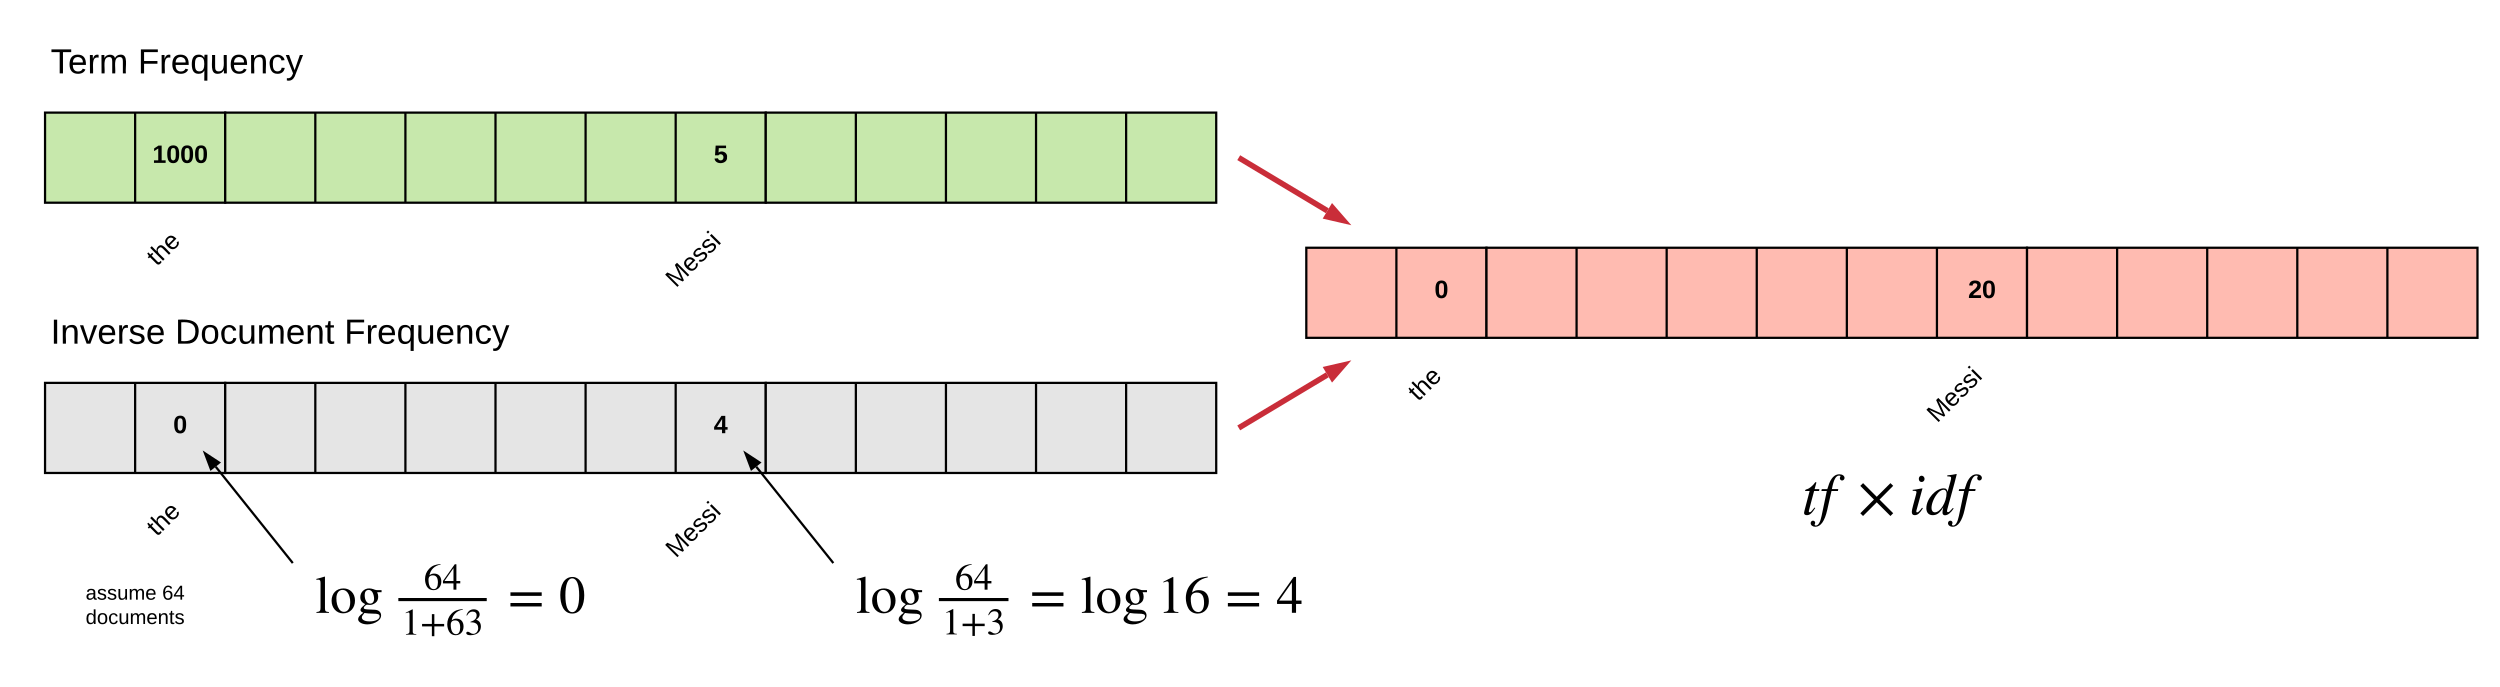 <svg xmlns="http://www.w3.org/2000/svg" xmlns:xlink="http://www.w3.org/1999/xlink" xmlns:lucid="lucid" width="2220" height="609.71"><g transform="translate(-120 -140)" lucid:page-tab-id="XOSZdH2ndJB_"><path d="M160 240h80v80h-80zM240 240h80v80h-80z" stroke="#000" stroke-width="2" fill="#c7e8ac"/><use xlink:href="#a" transform="matrix(1,0,0,1,245,245) translate(10.309 39.653)"/><path d="M320 240h80v80h-80zM400 240h80v80h-80zM480 240h80v80h-80zM560 240h80v80h-80zM640 240h80v80h-80zM720 240h80v80h-80z" stroke="#000" stroke-width="2" fill="#c7e8ac"/><use xlink:href="#b" transform="matrix(1,0,0,1,725,245) translate(28.827 39.653)"/><path d="M800 240h80v80h-80zM880 240h80v80h-80zM960 240h80v80h-80zM1040 240h80v80h-80zM1120 240h80v80h-80z" stroke="#000" stroke-width="2" fill="#c7e8ac"/><path d="M140 433.14L253.14 320l56.57 56.57L196.58 489.7z" stroke="#000" stroke-opacity="0" stroke-width="2" fill="#fff" fill-opacity="0"/><use xlink:href="#c" transform="matrix(0.707,-0.707,0.707,0.707,147.071,433.137) translate(119.136 39.653)"/><path d="M160 480h80v80h-80zM240 480h80v80h-80z" stroke="#000" stroke-width="2" fill="#e5e5e5"/><use xlink:href="#d" transform="matrix(1,0,0,1,245,485) translate(28.827 39.653)"/><path d="M320 480h80v80h-80zM400 480h80v80h-80zM480 480h80v80h-80zM560 480h80v80h-80zM640 480h80v80h-80zM720 480h80v80h-80z" stroke="#000" stroke-width="2" fill="#e5e5e5"/><use xlink:href="#e" transform="matrix(1,0,0,1,725,485) translate(28.827 39.653)"/><path d="M800 480h80v80h-80zM880 480h80v80h-80zM960 480h80v80h-80zM1040 480h80v80h-80zM1120 480h80v80h-80z" stroke="#000" stroke-width="2" fill="#e5e5e5"/><path d="M140 673.14L253.14 560l56.57 56.57L196.58 729.7z" stroke="#000" stroke-opacity="0" stroke-width="2" fill="#fff" fill-opacity="0"/><use xlink:href="#c" transform="matrix(0.707,-0.707,0.707,0.707,147.071,673.137) translate(119.136 39.653)"/><path d="M160 160h480v80H160z" stroke="#000" stroke-opacity="0" stroke-width="2" fill="#fff" fill-opacity="0"/><use xlink:href="#f" transform="matrix(1,0,0,1,165,165) translate(0 40.201)"/><use xlink:href="#g" transform="matrix(1,0,0,1,165,165) translate(77.519 40.201)"/><path d="M620 433.14L733.14 320l56.57 56.57L676.58 489.7z" stroke="#000" stroke-opacity="0" stroke-width="2" fill="#fff" fill-opacity="0"/><use xlink:href="#h" transform="matrix(0.707,-0.707,0.707,0.707,627.071,433.137) translate(92.099 39.653)"/><path d="M160 400h480v80H160z" stroke="#000" stroke-opacity="0" stroke-width="2" fill="#fff" fill-opacity="0"/><use xlink:href="#i" transform="matrix(1,0,0,1,165,405) translate(0 40.201)"/><use xlink:href="#j" transform="matrix(1,0,0,1,165,405) translate(110.531 40.201)"/><use xlink:href="#g" transform="matrix(1,0,0,1,165,405) translate(260.728 40.201)"/><path d="M620 673.14L733.14 560l56.57 56.57L676.58 729.7z" stroke="#000" stroke-opacity="0" stroke-width="2" fill="#fff" fill-opacity="0"/><use xlink:href="#h" transform="matrix(0.707,-0.707,0.707,0.707,627.071,673.137) translate(92.099 39.653)"/><path d="M400 640h240v65.73H400z" fill="#fff" fill-opacity="0"/><path d="M412.1 684.2H401v-.7c2.96-.25 3.62-1.05 3.62-3.64v-22.1c0-2.26-.47-3-1.98-3-.38 0-1 0-1.74.08v-.75c3.25-.8 5-1.3 7.44-2.1l.23.2v27.9c0 2.58.52 3.2 3.54 3.4v.7M435.24 673.3c0 6.56-4.24 11.36-10.6 11.36-5.7 0-10.18-4.66-10.18-11.2 0-6.56 4.24-10.94 10.6-10.94 5.75 0 10.18 4.3 10.18 10.8m-4.24 1.26c0-3.2-.85-6.45-2.36-8.4-1.13-1.4-2.45-2.34-4.47-2.34-3.25 0-5.47 2.78-5.47 7.5 0 3.7.76 7.1 2.5 9.65 1.04 1.5 2.54 2.34 4.24 2.34 3.5 0 5.56-3.3 5.56-8.76M458.84 665.9h-3.9c.65 1.52.9 2.6.9 3.97 0 2.45-.77 4.2-2.46 5.46-1.5 1.14-3.25 1.84-4.9 1.84-.28 0-.94-.05-1.8-.14l-.9-.1c-1.26.38-2.8 2.03-2.8 2.97 0 .76 1.12 1.14 3.66 1.28l6.08.28c3.5.14 5.7 2.12 5.7 5.04 0 1.88-.9 3.44-2.83 4.95-2.46 1.88-6.04 3-9.43 3-4.52 0-8.15-2.06-8.15-4.56 0-1.75 1.22-3.3 4.62-5.76-1.98-.94-2.5-1.46-2.5-2.5 0-.93.6-1.88 2.17-3.24.7-.62 1.37-1.23 2.03-1.9-3.15-1.54-4.38-3.33-4.38-6.3 0-4.3 3.5-7.68 7.87-7.68 1.22 0 2.5.24 3.77.7l1.02.38c.95.33 1.65.47 2.6.47h3.62v1.84m-14.98 2.37v.14c0 4.53 1.93 7.6 4.85 7.6 2.13 0 3.5-1.65 3.5-4.25 0-1.93-.52-4.05-1.4-5.7-.77-1.4-2-2.2-3.45-2.2-2.17 0-3.5 1.64-3.5 4.42m13.25 18.94c0-1.74-1.55-2.3-5.84-2.3-2.3 0-6.03-.28-7.63-.6-1.9 2.25-2.3 2.95-2.3 4.04 0 2.07 2.67 3.44 6.82 3.44 5.37 0 8.95-1.84 8.95-4.57M473.73 673.83h78.5V671h-78.5zM511.16 640.82l.06.53c-5.23.87-8.96 4.46-9.86 9.5 1.63-1.27 2.77-1.5 4.23-1.5 3.9 0 6.3 2.66 6.3 6.96 0 2.14-.6 4-1.7 5.34-1.24 1.53-3.1 2.43-5.3 2.43-2.64 0-4.74-1.23-5.9-3.36-.94-1.7-1.57-4.06-1.57-6.4 0-3.6 1.27-6.75 3.63-9.2 2.87-2.98 5.5-3.78 10.1-4.28m-2.27 16.52c0-4.26-1.4-6.46-4.5-6.46-1.9 0-3.87.8-3.87 3.86 0 5.07 1.6 8.4 4.73 8.4 2.4 0 3.63-2.4 3.63-5.8M528.7 658.04h-3.42v5.56h-2.6v-5.56h-9.32v-2.13l10.46-14.82h1.46v14.83h3.43v2.14m-6.02-2.13V644.5l-8 11.43h8M489.68 703.6h-9.2v-.5c2.47-.13 3.17-.83 3.17-2.66v-14.96c0-1.13-.3-1.63-1-1.63-.33 0-.9.16-1.5.4l-.9.33v-.47l5.97-3.02.3.1v19.9c0 1.42.67 2.02 3.16 2.02v.5M514.4 696.27h-8.7v8.7h-2.2v-8.7h-8.7v-2.2h8.7v-8.7h2.2v8.7h8.7v2.2M530.9 680.82l.06.53c-5.23.86-8.96 4.46-9.86 9.5 1.63-1.27 2.77-1.5 4.23-1.5 3.9 0 6.3 2.66 6.3 6.96 0 2.14-.6 4-1.7 5.34-1.23 1.53-3.1 2.43-5.3 2.43-2.63 0-4.73-1.23-5.9-3.37-.93-1.7-1.56-4.06-1.56-6.4 0-3.6 1.27-6.76 3.63-9.2 2.87-3 5.5-3.78 10.1-4.28m-2.27 16.52c0-4.27-1.4-6.46-4.5-6.46-1.9 0-3.86.8-3.86 3.86 0 5.06 1.6 8.4 4.73 8.4 2.4 0 3.63-2.4 3.63-5.8M534.73 686.6l-.54-.12c.96-3.17 3.06-5.4 6.52-5.4 3.1 0 5.2 1.83 5.2 4.57 0 1.6-.87 3.26-3.1 4.6 1.47.63 2.07 1.03 2.77 1.76.92 1.04 1.45 2.57 1.45 4.3 0 1.77-.56 3.4-1.53 4.67-1.6 2.13-4.76 3.1-7.73 3.1-2.44 0-3.74-.7-3.74-1.9 0-.7.6-1.2 1.37-1.2.56 0 1.1.2 2.03.87 1.23.86 1.93 1.03 2.86 1.03 2.47 0 4.34-2.27 4.34-5.1 0-2.53-1.17-4.16-3.47-4.83-.74-.23-1.5-.33-3.4-.33v-.46c1.26-.43 2.12-.8 2.8-1.2 1.62-.93 2.7-2.43 2.7-4.46 0-2.27-1.4-3.4-3.6-3.4-2.07 0-3.6 1.07-4.97 3.53M601.03 669.12h-27.75v-3.1h27.75v3.1m0 9.42h-27.75v-3.1h27.75v3.1M638.8 668.64c0 8.1-2.95 16.2-10.63 16.2-8.06 0-10.65-8.75-10.65-16.48 0-8.34 3.25-16.02 10.84-16.02 6.17 0 10.45 6.65 10.45 16.3m-4.5.24c0-9.8-2.08-15.3-6.23-15.3-3.9 0-6.03 5.55-6.03 15.1 0 9.58 2.08 14.95 6.13 14.95 4 0 6.12-5.42 6.12-14.75"/><path d="M379.38 639.22l-67.82-84.77M379.36 639.2l.64.8" stroke="#000" stroke-width="2" fill="none"/><path d="M302.02 542.53l12.53 8.24-7.24 5.8z" stroke="#000" stroke-width="2"/><path d="M880 640h397.1v65.46H880z" fill="#fff" fill-opacity="0"/><path d="M892.1 684.2H881v-.7c2.96-.25 3.62-1.05 3.62-3.64v-22.1c0-2.26-.47-3-1.98-3-.38 0-1 0-1.74.08v-.75c3.25-.8 5-1.3 7.44-2.1l.23.2v27.9c0 2.58.52 3.2 3.54 3.4v.7M915.24 673.3c0 6.56-4.24 11.36-10.6 11.36-5.7 0-10.18-4.66-10.18-11.2 0-6.56 4.24-10.94 10.6-10.94 5.75 0 10.18 4.3 10.18 10.8m-4.24 1.26c0-3.2-.85-6.45-2.36-8.4-1.13-1.4-2.45-2.34-4.47-2.34-3.25 0-5.47 2.78-5.47 7.5 0 3.7.76 7.1 2.5 9.65 1.04 1.5 2.54 2.34 4.24 2.34 3.5 0 5.56-3.3 5.56-8.76M938.84 665.9h-3.9c.65 1.52.9 2.6.9 3.97 0 2.45-.77 4.2-2.46 5.46-1.5 1.14-3.25 1.84-4.9 1.84-.28 0-.94-.05-1.8-.14l-.9-.1c-1.26.38-2.8 2.03-2.8 2.97 0 .76 1.12 1.14 3.66 1.28l6.08.28c3.5.14 5.7 2.12 5.7 5.04 0 1.88-.9 3.44-2.83 4.95-2.46 1.88-6.04 3-9.43 3-4.52 0-8.15-2.06-8.15-4.56 0-1.75 1.22-3.3 4.62-5.76-1.98-.94-2.5-1.46-2.5-2.5 0-.93.6-1.88 2.17-3.24.7-.62 1.37-1.23 2.03-1.9-3.15-1.54-4.38-3.33-4.38-6.3 0-4.3 3.5-7.68 7.87-7.68 1.22 0 2.5.24 3.77.7l1.02.38c.95.33 1.65.47 2.6.47h3.62v1.84m-14.98 2.37v.14c0 4.53 1.93 7.6 4.85 7.6 2.13 0 3.5-1.65 3.5-4.25 0-1.93-.52-4.05-1.4-5.7-.77-1.4-2-2.2-3.45-2.2-2.17 0-3.5 1.64-3.5 4.42m13.25 18.94c0-1.74-1.55-2.3-5.84-2.3-2.3 0-6.03-.28-7.63-.6-1.9 2.25-2.3 2.95-2.3 4.04 0 2.07 2.67 3.44 6.82 3.44 5.37 0 8.95-1.84 8.95-4.57M953.73 673.83h61.8V671h-61.8zM982.82 640.82l.06.53c-5.23.87-8.96 4.46-9.86 9.5 1.64-1.27 2.77-1.5 4.23-1.5 3.9 0 6.3 2.66 6.3 6.96 0 2.14-.6 4-1.7 5.34-1.23 1.53-3.1 2.43-5.3 2.43-2.63 0-4.73-1.23-5.9-3.36-.92-1.7-1.56-4.06-1.56-6.4 0-3.6 1.26-6.75 3.62-9.2 2.87-2.98 5.5-3.78 10.1-4.28m-2.27 16.52c0-4.26-1.4-6.46-4.5-6.46-1.9 0-3.86.8-3.86 3.86 0 5.07 1.6 8.4 4.72 8.4 2.4 0 3.63-2.4 3.63-5.8M1000.37 658.04h-3.43v5.56h-2.6v-5.56h-9.32v-2.13l10.46-14.82h1.46v14.83h3.43v2.14m-6.03-2.13V644.5l-8 11.43h8M969.68 703.32h-9.2v-.5c2.47-.13 3.17-.83 3.17-2.67V685.2c0-1.14-.3-1.64-1-1.64-.33 0-.9.17-1.5.4l-.9.34v-.47l5.97-3.03.3.1v19.9c0 1.42.67 2.02 3.16 2.02v.5M994.4 696h-8.7v8.7h-2.2V696h-8.7v-2.2h8.7v-8.7h2.2v8.7h8.7v2.2M998.1 686.33l-.53-.13c.96-3.17 3.06-5.4 6.53-5.4 3.1 0 5.2 1.83 5.2 4.56 0 1.6-.87 3.27-3.1 4.6 1.46.63 2.06 1.03 2.76 1.77.93 1.03 1.47 2.56 1.47 4.3 0 1.76-.57 3.4-1.54 4.66-1.6 2.12-4.77 3.1-7.73 3.1-2.44 0-3.74-.7-3.74-1.9 0-.7.6-1.2 1.37-1.2.57 0 1.1.2 2.03.85 1.23.87 1.93 1.04 2.87 1.04 2.46 0 4.33-2.28 4.33-5.1 0-2.54-1.17-4.17-3.47-4.84-.73-.23-1.5-.33-3.4-.33v-.47c1.27-.43 2.14-.8 2.8-1.2 1.64-.93 2.7-2.43 2.7-4.46 0-2.27-1.4-3.4-3.6-3.4-2.06 0-3.6 1.06-4.96 3.53M1064.35 669.12h-27.75v-3.1h27.75v3.1m0 9.42h-27.75v-3.1h27.75v3.1M1091.82 684.2h-11.12v-.7c2.97-.25 3.63-1.05 3.63-3.64v-22.1c0-2.26-.47-3-1.98-3-.38 0-1 0-1.74.08v-.75c3.26-.8 5-1.3 7.45-2.1l.24.2v27.9c0 2.58.5 3.2 3.52 3.4v.7M1114.95 673.3c0 6.56-4.24 11.36-10.6 11.36-5.7 0-10.18-4.66-10.18-11.2 0-6.56 4.24-10.94 10.6-10.94 5.75 0 10.18 4.3 10.18 10.8m-4.24 1.26c0-3.2-.84-6.45-2.34-8.4-1.14-1.4-2.45-2.34-4.48-2.34-3.25 0-5.47 2.78-5.47 7.5 0 3.7.77 7.1 2.5 9.65 1.05 1.5 2.56 2.34 4.25 2.34 3.5 0 5.56-3.3 5.56-8.76M1138.55 665.9h-3.9c.65 1.52.9 2.6.9 3.97 0 2.45-.76 4.2-2.46 5.46-1.52 1.14-3.26 1.84-4.9 1.84-.3 0-.95-.05-1.8-.14l-.9-.1c-1.27.38-2.82 2.03-2.82 2.97 0 .76 1.13 1.14 3.67 1.28l6.08.28c3.5.14 5.7 2.12 5.7 5.04 0 1.88-.9 3.44-2.83 4.95-2.45 1.88-6.03 3-9.42 3-4.52 0-8.15-2.06-8.15-4.56 0-1.75 1.23-3.3 4.62-5.76-1.98-.94-2.5-1.46-2.5-2.5 0-.93.6-1.88 2.17-3.24.7-.62 1.36-1.23 2.02-1.9-3.15-1.54-4.38-3.33-4.38-6.3 0-4.3 3.5-7.68 7.87-7.68 1.23 0 2.5.24 3.77.7l1.04.38c.94.33 1.64.47 2.6.47h3.6v1.84m-14.97 2.37v.14c0 4.53 1.93 7.6 4.86 7.6 2.12 0 3.48-1.65 3.48-4.25 0-1.93-.5-4.05-1.4-5.7-.76-1.4-1.98-2.2-3.44-2.2-2.17 0-3.5 1.64-3.5 4.42m13.25 18.94c0-1.74-1.54-2.3-5.83-2.3-2.3 0-6.03-.28-7.63-.6-1.9 2.25-2.3 2.95-2.3 4.04 0 2.07 2.67 3.44 6.82 3.44 5.37 0 8.95-1.84 8.95-4.57M1166.4 684.2h-13v-.7c3.48-.2 4.47-1.2 4.47-3.78v-21.16c0-1.6-.42-2.3-1.4-2.3-.48 0-1.28.23-2.13.56l-1.27.47v-.67l8.43-4.3.42.15v28.13c0 2.04.94 2.9 4.48 2.9v.7M1192.4 651.97l.1.75c-7.4 1.23-12.67 6.3-13.95 13.43 2.3-1.8 3.9-2.12 6-2.12 5.5 0 8.9 3.77 8.9 9.84 0 3.02-.86 5.66-2.4 7.54-1.75 2.18-4.4 3.45-7.5 3.45-3.72 0-6.7-1.74-8.34-4.76-1.3-2.4-2.2-5.75-2.2-9.05 0-5.1 1.78-9.57 5.13-13 4.05-4.25 7.77-5.38 14.27-6.08m-3.2 23.36c0-6.03-1.98-9.14-6.36-9.14-2.68 0-5.46 1.13-5.46 5.46 0 7.16 2.26 11.87 6.7 11.87 3.38 0 5.12-3.4 5.12-8.2M1238.1 669.12h-27.75v-3.1h27.75v3.1m0 9.42h-27.75v-3.1h27.75v3.1M1275.75 676.32h-4.86v7.87h-3.68v-7.88h-13.2v-3l14.8-20.98h2.07v20.97h4.85v3.02m-8.53-3v-16.17l-11.3 16.16h11.3"/><path d="M859.38 639.22l-67.82-84.77M859.36 639.2l.64.8" stroke="#000" stroke-width="2" fill="none"/><path d="M782.02 542.53l12.53 8.24-7.24 5.8z" stroke="#000" stroke-width="2"/><path d="M160 640h160v80H160z" stroke="#000" stroke-opacity="0" stroke-width="2" fill="#fff" fill-opacity="0"/><use xlink:href="#k" transform="matrix(1,0,0,1,165,645) translate(31.025 27.525)"/><use xlink:href="#l" transform="matrix(1,0,0,1,165,645) translate(98.975 27.525)"/><use xlink:href="#m" transform="matrix(1,0,0,1,165,645) translate(31.025 49.125)"/><path d="M1280 360h80v80h-80zM1360 360h80v80h-80z" stroke="#000" stroke-width="2" fill="#ffbbb1"/><use xlink:href="#d" transform="matrix(1,0,0,1,1365,365) translate(28.827 39.653)"/><path d="M1440 360h80v80h-80zM1520 360h80v80h-80zM1600 360h80v80h-80zM1680 360h80v80h-80zM1760 360h80v80h-80zM1840 360h80v80h-80z" stroke="#000" stroke-width="2" fill="#ffbbb1"/><use xlink:href="#n" transform="matrix(1,0,0,1,1845,365) translate(22.654 39.653)"/><path d="M1920 360h80v80h-80zM2000 360h80v80h-80zM2080 360h80v80h-80zM2160 360h80v80h-80zM2240 360h80v80h-80z" stroke="#000" stroke-width="2" fill="#ffbbb1"/><path d="M1260 553.14L1373.14 440l56.57 56.57-113.13 113.14z" stroke="#000" stroke-opacity="0" stroke-width="2" fill="#fff" fill-opacity="0"/><use xlink:href="#c" transform="matrix(0.707,-0.707,0.707,0.707,1267.071,553.137) translate(119.136 39.653)"/><path d="M1740 553.14L1853.14 440l56.57 56.57-113.13 113.14z" stroke="#000" stroke-opacity="0" stroke-width="2" fill="#fff" fill-opacity="0"/><use xlink:href="#h" transform="matrix(0.707,-0.707,0.707,0.707,1747.071,553.137) translate(92.099 39.653)"/><path d="M1720 560h160v48.7h-160z" fill="#fff" fill-opacity="0"/><path d="M1735.6 574.33l-.27 1.7h-4.42l-4.58 17.27c-.05.2-.1.58-.1.74 0 .7.3.84.8.84.83 0 1.67-.84 4.26-4.16l.68.37c-3.16 4.84-4.8 6.37-7.53 6.37-1.43 0-2.43-.64-2.43-1.95 0-.58.42-2.22.85-3.9l4.1-15.6H1723c-.05-.16-.05-.32-.05-.32 0-.58.48-1.05 1.74-1.3 1.68-.38 5.1-2.96 7-5.8.2-.33.52-.48.74-.48.3 0 .47.15.47.42 0 0 0 .26-.04.37l-1.48 5.43h4.22M1737.76 574.33h4.9c1.16-3.74 2.05-6.64 3.8-9.1 1.57-2.28 3.73-4.07 6.95-4.07 2.6 0 4.54 1.37 4.54 3.27 0 1.16-1 2.26-2.2 2.26-.96 0-1.96-.8-1.96-2.06 0-.9.52-1.16.52-1.64 0-.42-.42-.68-1.16-.68-2.95 0-4.9 3.7-6.42 12h5.63l-.3 1.7h-5.7l-3.8 16.86c-2.2 9.75-5.74 14.9-10.54 14.9-2.36 0-4.15-1.36-4.15-3.2 0-1.2.9-2.2 2-2.2 1.22 0 2 .83 2 1.94 0 .68-.47.94-.47 1.52 0 .48.42.85 1.06.85 2.2 0 3.9-2.86 5.1-8.55l4.64-22.13h-4.8M1801.15 595.73l-2.43 2.47-12.17-12.12-12.17 12.12-2.42-2.42 12.1-12.17-12.1-12.16 2.47-2.43 12.12 12.13 12.17-12.12 2.43 2.38-12.12 12.23M1829.02 565.32c0 1.48-1.2 2.7-2.58 2.7-1.53 0-2.53-1.12-2.53-2.8 0-1.64 1.06-2.8 2.5-2.8 1.4 0 2.62 1.38 2.62 2.9m-2.2 25.56l.67.58c-2.9 4.43-4.6 6-7.22 6-1.74 0-2.6-.94-2.6-2.9 0-1.05.38-2.9 1.17-5.84l2.53-9.33c.27-.96.48-1.9.48-2.33 0-1.05-.53-1.2-3.38-1.26v-.83c2.06-.16 3.1-.32 8.43-1.32l.23.16-4.96 18.08c-.26.9-.52 1.58-.52 2.32 0 .53.3.8.73.8.9 0 2.16-1.12 4.43-4.12M1857.27 560.9l.3.3-2.04 8.02-3.16 11.54c-1.64 6-3.43 12.12-3.43 12.97 0 .63.26 1.05.95 1.05.88 0 1.46-.48 4.3-3.74l.64.52c-2.58 3.85-5.1 6-7.74 6-1.37 0-2.16-.94-2.16-2.36 0-1.2.1-2.05.68-4.7-3.1 5.23-5.8 6.97-9.38 6.97-3.42 0-5.64-2.16-5.64-6.17 0-8.54 8.54-17.65 15.4-17.65 2.2 0 3.1 1 3.4 3.06h.07l2.37-8.58c.8-2.8.74-3 .74-3.75 0-1.1-.48-1.26-3.38-1.37v-.9c3.38-.3 5.27-.62 8.07-1.2m-8.7 16.96c0-1.9-1.26-3-2.48-3-1.48 0-3.32.9-4.8 2.42-3.48 3.7-6.1 9.44-6.1 13.8 0 2.43 1.2 3.86 3.04 3.86 4.85 0 10.33-9.07 10.33-17.08"/><path d="M1859.74 574.33h4.9c1.16-3.74 2.06-6.64 3.8-9.1 1.58-2.28 3.74-4.07 6.95-4.07 2.57 0 4.52 1.37 4.52 3.27 0 1.16-1 2.26-2.2 2.26-.96 0-1.96-.8-1.96-2.06 0-.9.53-1.16.53-1.64 0-.42-.43-.68-1.17-.68-2.95 0-4.9 3.7-6.43 12h5.64l-.32 1.7h-5.7l-3.78 16.86c-2.22 9.75-5.75 14.9-10.54 14.9-2.37 0-4.16-1.36-4.16-3.2 0-1.2.9-2.2 2-2.2 1.2 0 2 .83 2 1.94 0 .68-.47.94-.47 1.52 0 .48.42.85 1.05.85 2.2 0 3.9-2.86 5.1-8.55l4.65-22.13h-4.8"/><path d="M1222.14 281.3l76.55 45.9M1222.2 281.32L1220 280" stroke="#c92d39" stroke-width="5" fill="none"/><path d="M1313.06 335.84l-14.6-3.37 4.75-7.95z" stroke="#c92d39" stroke-width="5" fill="#c92d39"/><path d="M1222.14 518.7l76.55-45.9M1222.2 518.68L1220 520" stroke="#c92d39" stroke-width="5" fill="none"/><path d="M1313.06 464.16l-9.85 11.32-4.75-7.95z" stroke="#c92d39" stroke-width="5" fill="#c92d39"/><defs><path d="M23 0v-37h61v-169l-59 37v-38l62-41h46v211h57V0H23" id="o"/><path d="M101-251c68 0 84 54 84 127C185-50 166 4 99 4S15-52 14-124c-1-75 17-127 87-127zm-1 216c37-5 36-46 36-89s4-89-36-89c-39 0-36 45-36 89 0 43-3 85 36 89" id="p"/><g id="a"><use transform="matrix(0.062,0,0,0.062,0,0)" xlink:href="#o"/><use transform="matrix(0.062,0,0,0.062,12.346,0)" xlink:href="#p"/><use transform="matrix(0.062,0,0,0.062,24.691,0)" xlink:href="#p"/><use transform="matrix(0.062,0,0,0.062,37.037,0)" xlink:href="#p"/></g><path d="M139-81c0-46-55-55-73-27H18l9-140h149v37H72l-4 63c44-38 133-4 122 66C201 21 21 35 11-62l49-4c5 18 15 30 39 30 26 0 40-18 40-45" id="q"/><use transform="matrix(0.062,0,0,0.062,0,0)" xlink:href="#q" id="b"/><path d="M59-47c-2 24 18 29 38 22v24C64 9 27 4 27-40v-127H5v-23h24l9-43h21v43h35v23H59v120" id="r"/><path d="M106-169C34-169 62-67 57 0H25v-261h32l-1 103c12-21 28-36 61-36 89 0 53 116 60 194h-32v-121c2-32-8-49-39-48" id="s"/><path d="M100-194c63 0 86 42 84 106H49c0 40 14 67 53 68 26 1 43-12 49-29l28 8c-11 28-37 45-77 45C44 4 14-33 15-96c1-61 26-98 85-98zm52 81c6-60-76-77-97-28-3 7-6 17-6 28h103" id="t"/><g id="c"><use transform="matrix(0.062,0,0,0.062,0,0)" xlink:href="#r"/><use transform="matrix(0.062,0,0,0.062,6.173,0)" xlink:href="#s"/><use transform="matrix(0.062,0,0,0.062,18.519,0)" xlink:href="#t"/></g><use transform="matrix(0.062,0,0,0.062,0,0)" xlink:href="#p" id="d"/><path d="M165-50V0h-47v-50H5v-38l105-160h55v161h33v37h-33zm-47-37l2-116L46-87h72" id="u"/><use transform="matrix(0.062,0,0,0.062,0,0)" xlink:href="#u" id="e"/><path d="M127-220V0H93v-220H8v-28h204v28h-85" id="v"/><path d="M114-163C36-179 61-72 57 0H25l-1-190h30c1 12-1 29 2 39 6-27 23-49 58-41v29" id="w"/><path d="M210-169c-67 3-38 105-44 169h-31v-121c0-29-5-50-35-48C34-165 62-65 56 0H25l-1-190h30c1 10-1 24 2 32 10-44 99-50 107 0 11-21 27-35 58-36 85-2 47 119 55 194h-31v-121c0-29-5-49-35-48" id="x"/><g id="f"><use transform="matrix(0.086,0,0,0.086,0,0)" xlink:href="#v"/><use transform="matrix(0.086,0,0,0.086,15.469,0)" xlink:href="#t"/><use transform="matrix(0.086,0,0,0.086,32.753,0)" xlink:href="#w"/><use transform="matrix(0.086,0,0,0.086,43.037,0)" xlink:href="#x"/></g><path d="M63-220v92h138v28H63V0H30v-248h175v28H63" id="y"/><path d="M145-31C134-9 116 4 85 4 32 4 16-35 15-94c0-59 17-99 70-100 32-1 48 14 60 33 0-11-1-24 2-32h30l-1 268h-32zM93-21c41 0 51-33 51-76s-8-73-50-73c-40 0-46 35-46 75s5 74 45 74" id="z"/><path d="M84 4C-5 8 30-112 23-190h32v120c0 31 7 50 39 49 72-2 45-101 50-169h31l1 190h-30c-1-10 1-25-2-33-11 22-28 36-60 37" id="A"/><path d="M117-194c89-4 53 116 60 194h-32v-121c0-31-8-49-39-48C34-167 62-67 57 0H25l-1-190h30c1 10-1 24 2 32 11-22 29-35 61-36" id="B"/><path d="M96-169c-40 0-48 33-48 73s9 75 48 75c24 0 41-14 43-38l32 2c-6 37-31 61-74 61-59 0-76-41-82-99-10-93 101-131 147-64 4 7 5 14 7 22l-32 3c-4-21-16-35-41-35" id="C"/><path d="M179-190L93 31C79 59 56 82 12 73V49c39 6 53-20 64-50L1-190h34L92-34l54-156h33" id="D"/><g id="g"><use transform="matrix(0.086,0,0,0.086,0,0)" xlink:href="#y"/><use transform="matrix(0.086,0,0,0.086,18.926,0)" xlink:href="#w"/><use transform="matrix(0.086,0,0,0.086,29.21,0)" xlink:href="#t"/><use transform="matrix(0.086,0,0,0.086,46.494,0)" xlink:href="#z"/><use transform="matrix(0.086,0,0,0.086,63.778,0)" xlink:href="#A"/><use transform="matrix(0.086,0,0,0.086,81.062,0)" xlink:href="#t"/><use transform="matrix(0.086,0,0,0.086,98.346,0)" xlink:href="#B"/><use transform="matrix(0.086,0,0,0.086,115.63,0)" xlink:href="#C"/><use transform="matrix(0.086,0,0,0.086,131.185,0)" xlink:href="#D"/></g><path d="M240 0l2-218c-23 76-54 145-80 218h-23L58-218 59 0H30v-248h44l77 211c21-75 51-140 76-211h43V0h-30" id="E"/><path d="M135-143c-3-34-86-38-87 0 15 53 115 12 119 90S17 21 10-45l28-5c4 36 97 45 98 0-10-56-113-15-118-90-4-57 82-63 122-42 12 7 21 19 24 35" id="F"/><path d="M24-231v-30h32v30H24zM24 0v-190h32V0H24" id="G"/><g id="h"><use transform="matrix(0.062,0,0,0.062,0,0)" xlink:href="#E"/><use transform="matrix(0.062,0,0,0.062,18.457,0)" xlink:href="#t"/><use transform="matrix(0.062,0,0,0.062,30.802,0)" xlink:href="#F"/><use transform="matrix(0.062,0,0,0.062,41.914,0)" xlink:href="#F"/><use transform="matrix(0.062,0,0,0.062,53.025,0)" xlink:href="#G"/></g><path d="M33 0v-248h34V0H33" id="H"/><path d="M108 0H70L1-190h34L89-25l56-165h34" id="I"/><g id="i"><use transform="matrix(0.086,0,0,0.086,0,0)" xlink:href="#H"/><use transform="matrix(0.086,0,0,0.086,8.642,0)" xlink:href="#B"/><use transform="matrix(0.086,0,0,0.086,25.926,0)" xlink:href="#I"/><use transform="matrix(0.086,0,0,0.086,41.481,0)" xlink:href="#t"/><use transform="matrix(0.086,0,0,0.086,58.765,0)" xlink:href="#w"/><use transform="matrix(0.086,0,0,0.086,69.049,0)" xlink:href="#F"/><use transform="matrix(0.086,0,0,0.086,84.605,0)" xlink:href="#t"/></g><path d="M30-248c118-7 216 8 213 122C240-48 200 0 122 0H30v-248zM63-27c89 8 146-16 146-99s-60-101-146-95v194" id="J"/><path d="M100-194c62-1 85 37 85 99 1 63-27 99-86 99S16-35 15-95c0-66 28-99 85-99zM99-20c44 1 53-31 53-75 0-43-8-75-51-75s-53 32-53 75 10 74 51 75" id="K"/><g id="j"><use transform="matrix(0.086,0,0,0.086,0,0)" xlink:href="#J"/><use transform="matrix(0.086,0,0,0.086,22.383,0)" xlink:href="#K"/><use transform="matrix(0.086,0,0,0.086,39.667,0)" xlink:href="#C"/><use transform="matrix(0.086,0,0,0.086,55.222,0)" xlink:href="#A"/><use transform="matrix(0.086,0,0,0.086,72.506,0)" xlink:href="#x"/><use transform="matrix(0.086,0,0,0.086,98.346,0)" xlink:href="#t"/><use transform="matrix(0.086,0,0,0.086,115.63,0)" xlink:href="#B"/><use transform="matrix(0.086,0,0,0.086,132.914,0)" xlink:href="#r"/></g><path d="M141-36C126-15 110 5 73 4 37 3 15-17 15-53c-1-64 63-63 125-63 3-35-9-54-41-54-24 1-41 7-42 31l-33-3c5-37 33-52 76-52 45 0 72 20 72 64v82c-1 20 7 32 28 27v20c-31 9-61-2-59-35zM48-53c0 20 12 33 32 33 41-3 63-29 60-74-43 2-92-5-92 41" id="L"/><g id="k"><use transform="matrix(0.05,0,0,0.05,0,0)" xlink:href="#L"/><use transform="matrix(0.05,0,0,0.05,10,0)" xlink:href="#F"/><use transform="matrix(0.05,0,0,0.05,19,0)" xlink:href="#F"/><use transform="matrix(0.05,0,0,0.05,28,0)" xlink:href="#A"/><use transform="matrix(0.05,0,0,0.05,38,0)" xlink:href="#x"/><use transform="matrix(0.05,0,0,0.05,52.95,0)" xlink:href="#t"/></g><path d="M110-160c48 1 74 30 74 79 0 53-28 85-80 85-65 0-83-55-86-122-5-90 50-162 133-122 14 7 22 21 27 39l-31 6c-5-40-67-38-82-6-9 19-15 44-15 74 11-20 30-34 60-33zm-7 138c34 0 49-23 49-58s-16-56-50-56c-29 0-50 16-49 49 1 36 15 65 50 65" id="M"/><path d="M155-56V0h-30v-56H8v-25l114-167h33v167h35v25h-35zm-30-156c-27 46-58 90-88 131h88v-131" id="N"/><g id="l"><use transform="matrix(0.05,0,0,0.05,0,0)" xlink:href="#M"/><use transform="matrix(0.05,0,0,0.05,10,0)" xlink:href="#N"/></g><path d="M85-194c31 0 48 13 60 33l-1-100h32l1 261h-30c-2-10 0-23-3-31C134-8 116 4 85 4 32 4 16-35 15-94c0-66 23-100 70-100zm9 24c-40 0-46 34-46 75 0 40 6 74 45 74 42 0 51-32 51-76 0-42-9-74-50-73" id="O"/><g id="m"><use transform="matrix(0.05,0,0,0.05,0,0)" xlink:href="#O"/><use transform="matrix(0.05,0,0,0.05,10,0)" xlink:href="#K"/><use transform="matrix(0.05,0,0,0.05,20,0)" xlink:href="#C"/><use transform="matrix(0.05,0,0,0.05,29,0)" xlink:href="#A"/><use transform="matrix(0.05,0,0,0.05,39,0)" xlink:href="#x"/><use transform="matrix(0.05,0,0,0.05,53.95,0)" xlink:href="#t"/><use transform="matrix(0.05,0,0,0.05,63.95,0)" xlink:href="#B"/><use transform="matrix(0.05,0,0,0.05,73.95,0)" xlink:href="#r"/><use transform="matrix(0.05,0,0,0.05,78.95,0)" xlink:href="#F"/></g><path d="M182-182c0 78-84 86-111 141h115V0H12c-6-101 99-100 120-180 1-22-12-31-33-32-23 0-32 14-35 34l-49-3c5-45 32-70 84-70 51 0 83 22 83 69" id="P"/><g id="n"><use transform="matrix(0.062,0,0,0.062,0,0)" xlink:href="#P"/><use transform="matrix(0.062,0,0,0.062,12.346,0)" xlink:href="#p"/></g></defs></g></svg>